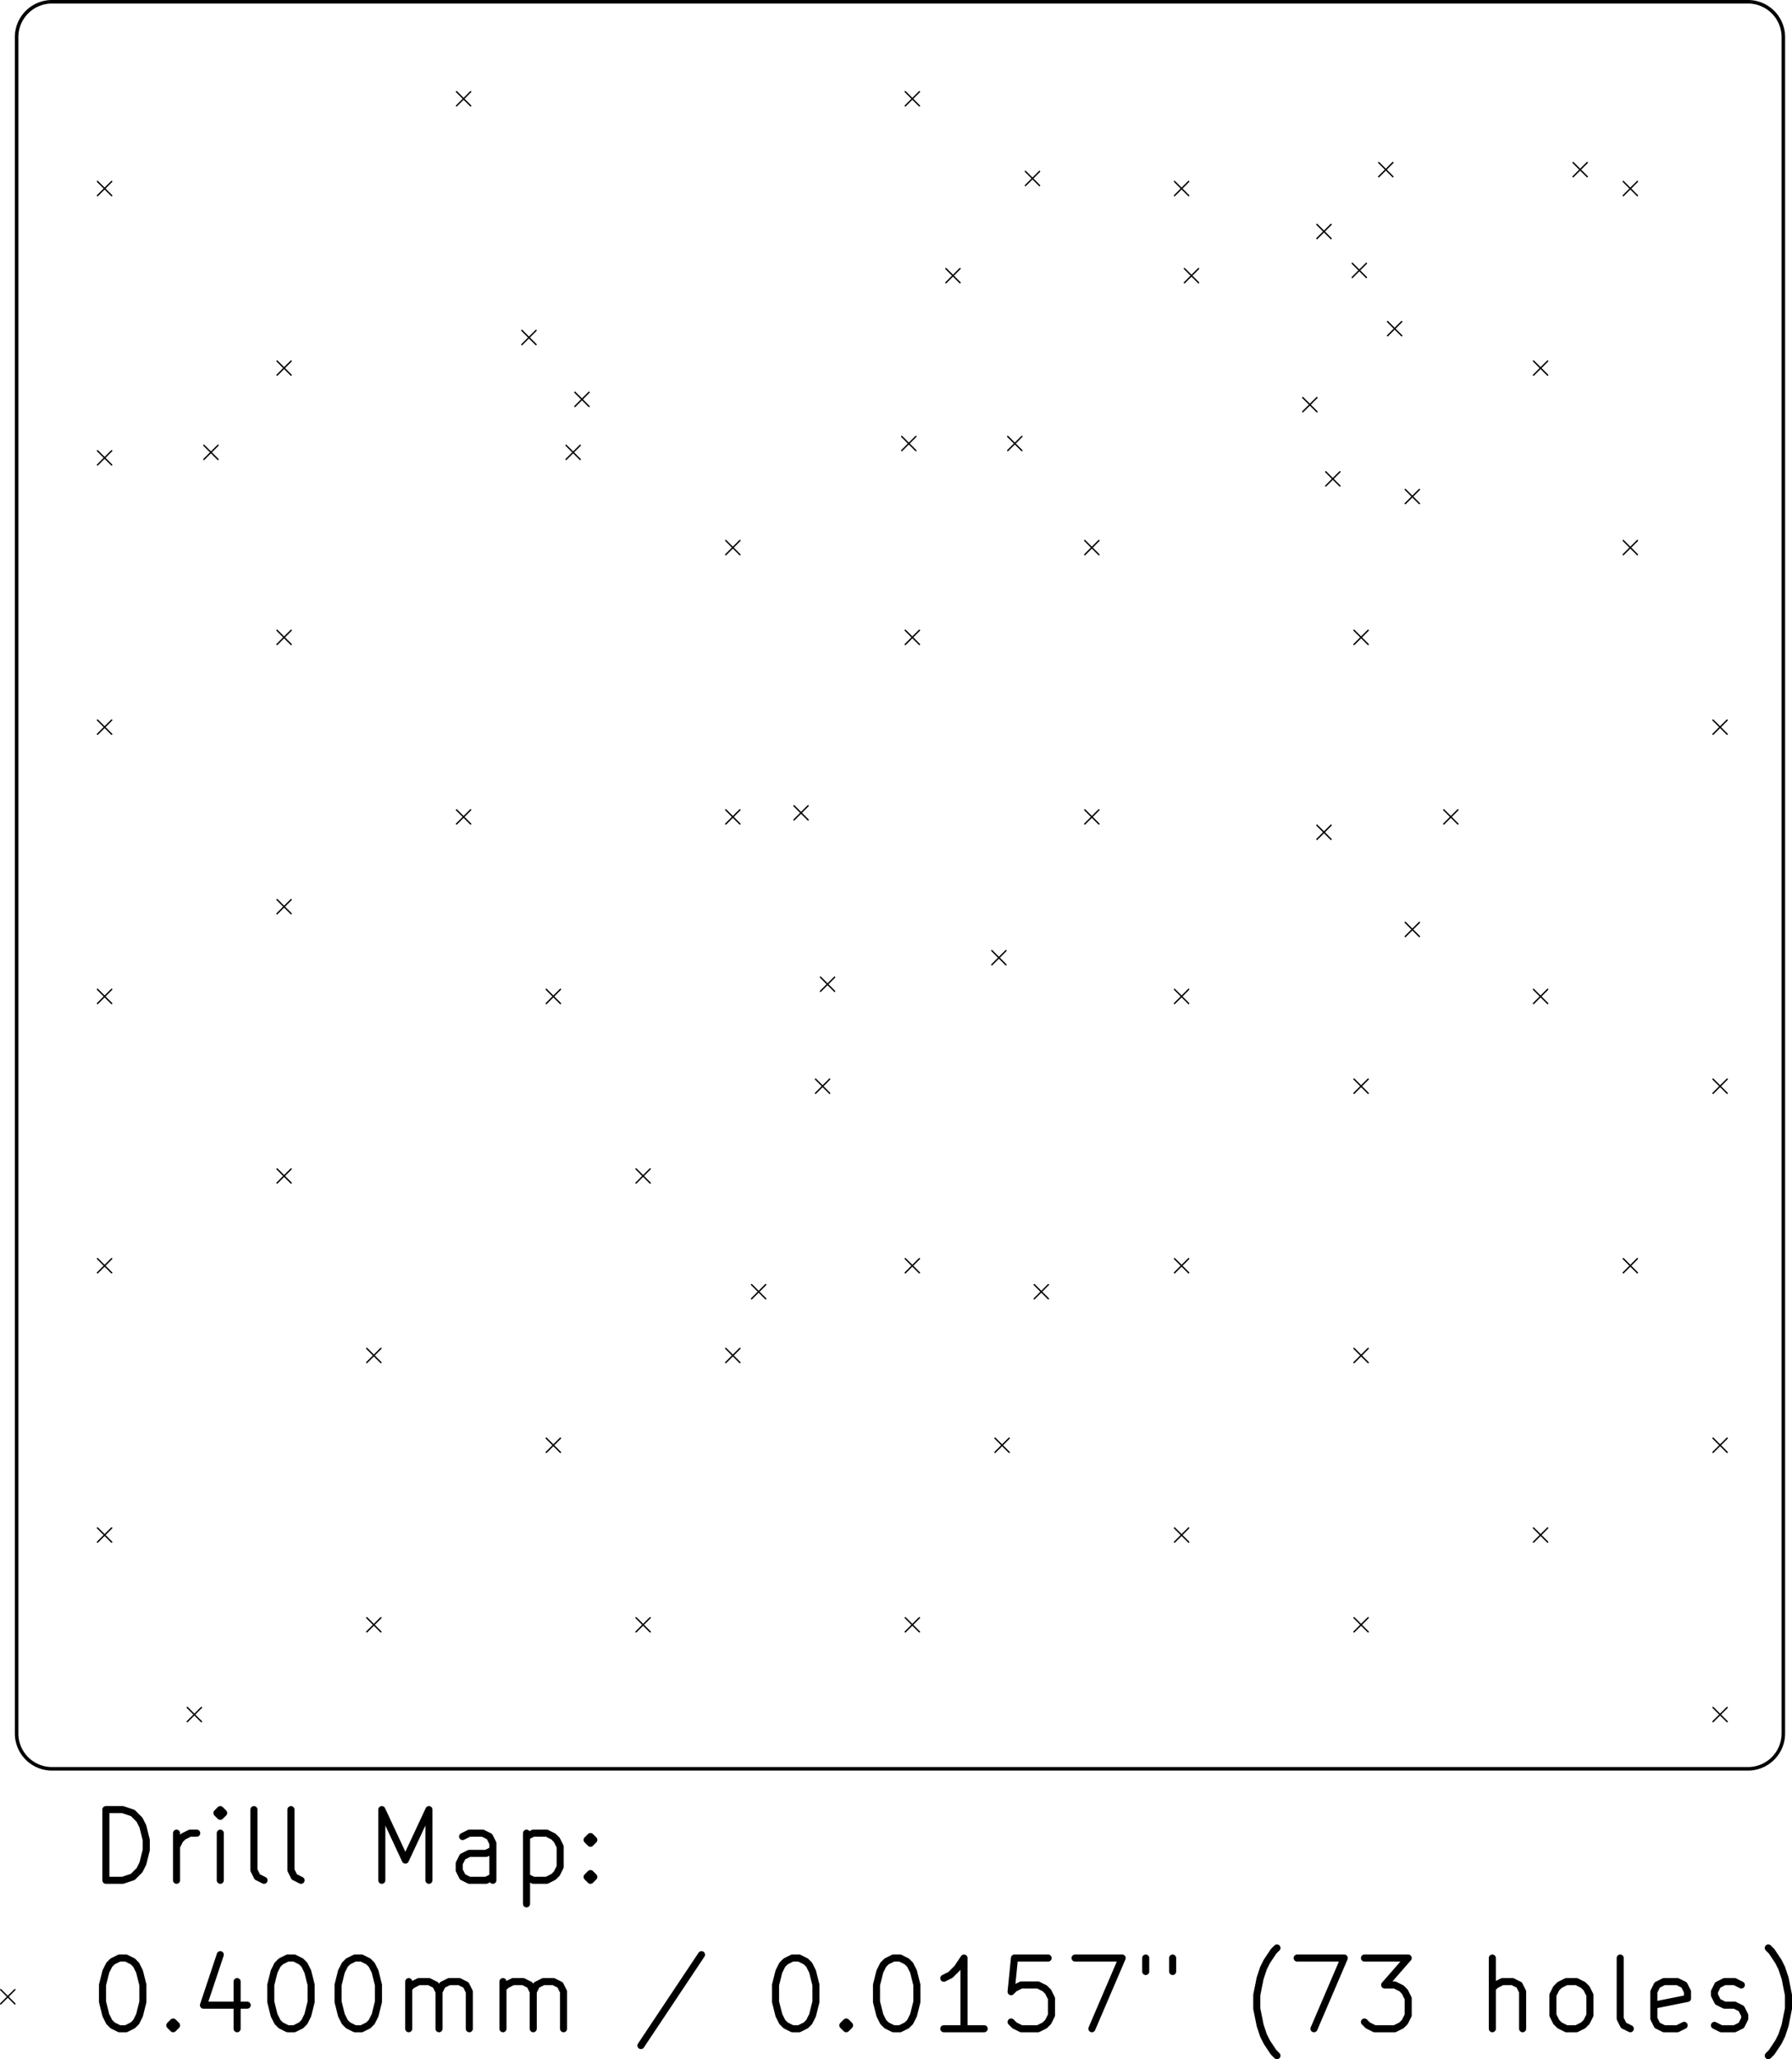 <svg version="1.1" xmlns="http://www.w3.org/2000/svg" xmlns:xlink="http://www.w3.org/1999/xlink" stroke-linecap="round" stroke-linejoin="round" stroke-width="0" fill-rule="evenodd" width="50.715mm" height="58.267mm" viewBox="49530 -170716.67 50715.24 58266.67" id="j7WyOE61KjBrh289eXVG"><g transform="translate(0,-283166.67) scale(1,-1)" fill="currentColor" stroke="currentColor"><path d="M 50000 -161500 A 1000 1000 0 0 1 51000 -162500 M 51000 -112500 A 1000 1000 0 0 1 50000 -113500 M 99000 -162500 51000 -162500 M 50000 -161500 50000 -113500 M 100000 -113500 100000 -161500 M 99000 -162500 A 1000 1000 0 0 1 100000 -161500 M 99000 -112500 51000 -112500 M 100000 -113500 A 1000 1000 0 0 1 99000 -112500" fill="none" stroke-width="100"/><path d="M 52290 -117585 52690 -117985 M 52690 -117585 52290 -117985 M 52290 -125205 52690 -125605 M 52690 -125205 52290 -125605 M 52290 -132825 52690 -133225 M 52690 -132825 52290 -133225 M 52290 -140445 52690 -140845 M 52690 -140445 52290 -140845 M 52290 -148065 52690 -148465 M 52690 -148065 52290 -148465 M 52290 -155685 52690 -156085 M 52690 -155685 52290 -156085 M 54830 -160765 55230 -161165 M 55230 -160765 54830 -161165 M 55300 -125050 55700 -125450 M 55700 -125050 55300 -125450 M 57370 -122665 57770 -123065 M 57770 -122665 57370 -123065 M 57370 -130285 57770 -130685 M 57770 -130285 57370 -130685 M 57370 -137905 57770 -138305 M 57770 -137905 57370 -138305 M 57370 -145525 57770 -145925 M 57770 -145525 57370 -145925 M 59910 -150605 60310 -151005 M 60310 -150605 59910 -151005 M 59910 -158225 60310 -158625 M 60310 -158225 59910 -158625 M 62450 -115045 62850 -115445 M 62850 -115045 62450 -115445 M 62450 -135365 62850 -135765 M 62850 -135365 62450 -135765 M 64300 -121800 64700 -122200 M 64700 -121800 64300 -122200 M 64990 -140445 65390 -140845 M 65390 -140445 64990 -140845 M 64990 -153145 65390 -153545 M 65390 -153145 64990 -153545 M 65550 -125050 65950 -125450 M 65950 -125050 65550 -125450 M 65800 -123550 66200 -123950 M 66200 -123550 65800 -123950 M 67530 -145525 67930 -145925 M 67930 -145525 67530 -145925 M 67530 -158225 67930 -158625 M 67930 -158225 67530 -158625 M 70070 -127745 70470 -128145 M 70470 -127745 70070 -128145 M 70070 -135365 70470 -135765 M 70470 -135365 70070 -135765 M 70070 -150605 70470 -151005 M 70470 -150605 70070 -151005 M 70800 -148800 71200 -149200 M 71200 -148800 70800 -149200 M 72000 -135250.45 72400 -135650.45 M 72400 -135250.45 72000 -135650.45 M 72610 -142985 73010 -143385 M 73010 -142985 72610 -143385 M 72750.45 -140100 73150.45 -140500 M 73150.45 -140100 72750.45 -140500 M 75050 -124800 75450 -125200 M 75450 -124800 75050 -125200 M 75150 -115045 75550 -115445 M 75550 -115045 75150 -115445 M 75150 -130285 75550 -130685 M 75550 -130285 75150 -130685 M 75150 -148065 75550 -148465 M 75550 -148065 75150 -148465 M 75150 -158225 75550 -158625 M 75550 -158225 75150 -158625 M 76300 -120050 76700 -120450 M 76700 -120050 76300 -120450 M 77600 -139349.55 78000 -139749.55 M 78000 -139349.55 77600 -139749.55 M 77690 -153145 78090 -153545 M 78090 -153145 77690 -153545 M 78050 -124800 78450 -125200 M 78450 -124800 78050 -125200 M 78550 -117300 78950 -117700 M 78950 -117300 78550 -117700 M 78800 -148800 79200 -149200 M 79200 -148800 78800 -149200 M 80230 -127745 80630 -128145 M 80630 -127745 80230 -128145 M 80230 -135365 80630 -135765 M 80630 -135365 80230 -135765 M 82770 -117585 83170 -117985 M 83170 -117585 82770 -117985 M 82770 -140445 83170 -140845 M 83170 -140445 82770 -140845 M 82770 -148065 83170 -148465 M 83170 -148065 82770 -148465 M 82770 -155685 83170 -156085 M 83170 -155685 82770 -156085 M 83050 -120050 83450 -120450 M 83450 -120050 83050 -120450 M 86400 -123700 86800 -124100 M 86800 -123700 86400 -124100 M 86800 -118800 87200 -119200 M 87200 -118800 86800 -119200 M 86800 -135800 87200 -136200 M 87200 -135800 86800 -136200 M 87050 -125800 87450 -126200 M 87450 -125800 87050 -126200 M 87800 -119900.5 88200 -120300.5 M 88200 -119900.5 87800 -120300.5 M 87850 -130285 88250 -130685 M 88250 -130285 87850 -130685 M 87850 -142985 88250 -143385 M 88250 -142985 87850 -143385 M 87850 -150605 88250 -151005 M 88250 -150605 87850 -151005 M 87850 -158225 88250 -158625 M 88250 -158225 87850 -158625 M 88550 -117050 88950 -117450 M 88950 -117050 88550 -117450 M 88800 -121550 89200 -121950 M 89200 -121550 88800 -121950 M 89300 -126300 89700 -126700 M 89700 -126300 89300 -126700 M 89300 -138550 89700 -138950 M 89700 -138550 89300 -138950 M 90390 -135365 90790 -135765 M 90790 -135365 90390 -135765 M 92930 -122665 93330 -123065 M 93330 -122665 92930 -123065 M 92930 -140445 93330 -140845 M 93330 -140445 92930 -140845 M 92930 -155685 93330 -156085 M 93330 -155685 92930 -156085 M 94050 -117050 94450 -117450 M 94450 -117050 94050 -117450 M 95470 -117585 95870 -117985 M 95870 -117585 95470 -117985 M 95470 -127745 95870 -128145 M 95870 -127745 95470 -128145 M 95470 -148065 95870 -148465 M 95870 -148065 95470 -148465 M 98010 -132825 98410 -133225 M 98410 -132825 98010 -133225 M 98010 -142985 98410 -143385 M 98410 -142985 98010 -143385 M 98010 -153145 98410 -153545 M 98410 -153145 98010 -153545 M 98010 -160765 98410 -161165 M 98410 -160765 98010 -161165" fill="none" stroke-width="40"/><path d="M 52526.19 -165654.76 52526.19 -163654.76 53002.38 -163654.76 53288.1 -163750 53478.57 -163940.48 53573.81 -164130.95 53669.05 -164511.9 53669.05 -164797.62 53573.81 -165178.57 53478.57 -165369.05 53288.1 -165559.52 53002.38 -165654.76 52526.19 -165654.76 M 54526.19 -165654.76 54526.19 -164321.43 M 54526.19 -164702.38 54621.43 -164511.9 54716.67 -164416.67 54907.14 -164321.43 55097.62 -164321.43 M 55764.29 -165654.76 55764.29 -164321.43 M 55764.29 -163654.76 55669.05 -163750 55764.29 -163845.24 55859.52 -163750 55764.29 -163654.76 55764.29 -163845.24 M 57002.38 -165654.76 56811.9 -165559.52 56716.67 -165369.05 56716.67 -163654.76 M 58050 -165654.76 57859.52 -165559.52 57764.28 -165369.05 57764.28 -163654.76 M 60335.71 -165654.76 60335.71 -163654.76 61002.38 -165083.33 61669.05 -163654.76 61669.05 -165654.76 M 63478.57 -165654.76 63478.57 -164607.14 63383.33 -164416.67 63192.86 -164321.43 62811.9 -164321.43 62621.43 -164416.67 M 63478.57 -165559.52 63288.09 -165654.76 62811.9 -165654.76 62621.43 -165559.52 62526.19 -165369.05 62526.19 -165178.57 62621.43 -164988.09 62811.9 -164892.86 63288.09 -164892.86 63478.57 -164797.62 M 64430.95 -164321.43 64430.95 -166321.43 M 64430.95 -164416.67 64621.43 -164321.43 65002.38 -164321.43 65192.86 -164416.67 65288.09 -164511.9 65383.33 -164702.38 65383.33 -165273.81 65288.09 -165464.28 65192.86 -165559.52 65002.38 -165654.76 64621.43 -165654.76 64430.95 -165559.52 M 66240.48 -165464.28 66335.71 -165559.52 66240.48 -165654.76 66145.24 -165559.52 66240.48 -165464.28 66240.48 -165654.76 M 66240.48 -164416.67 66335.71 -164511.9 66240.48 -164607.14 66145.24 -164511.9 66240.48 -164416.67 66240.48 -164607.14" fill="none" stroke-width="200"/><path d="M 49550 -168750 49950 -169150 M 49950 -168750 49550 -169150" fill="none" stroke-width="40"/><path d="M 52907.14 -167854.76 53097.62 -167854.76 53288.1 -167950 53383.33 -168045.24 53478.57 -168235.71 53573.81 -168616.67 53573.81 -169092.86 53478.57 -169473.81 53383.33 -169664.29 53288.1 -169759.52 53097.62 -169854.76 52907.14 -169854.76 52716.67 -169759.52 52621.43 -169664.29 52526.19 -169473.81 52430.95 -169092.86 52430.95 -168616.67 52526.19 -168235.71 52621.43 -168045.24 52716.67 -167950 52907.14 -167854.76 M 54430.95 -169664.29 54526.19 -169759.52 54430.95 -169854.76 54335.71 -169759.52 54430.95 -169664.29 54430.95 -169854.76 M 56240.48 -168521.43 56240.48 -169854.76 M 55764.29 -167759.52 55288.1 -169188.1 56526.19 -169188.1 M 57669.05 -167854.76 57859.52 -167854.76 58050 -167950 58145.24 -168045.24 58240.48 -168235.71 58335.71 -168616.67 58335.71 -169092.86 58240.48 -169473.81 58145.24 -169664.29 58050 -169759.52 57859.52 -169854.76 57669.05 -169854.76 57478.57 -169759.52 57383.33 -169664.29 57288.09 -169473.81 57192.86 -169092.86 57192.86 -168616.67 57288.09 -168235.71 57383.33 -168045.24 57478.57 -167950 57669.05 -167854.76 M 59573.81 -167854.76 59764.28 -167854.76 59954.76 -167950 60050 -168045.24 60145.24 -168235.71 60240.48 -168616.67 60240.48 -169092.86 60145.24 -169473.81 60050 -169664.29 59954.76 -169759.52 59764.28 -169854.76 59573.81 -169854.76 59383.33 -169759.52 59288.09 -169664.29 59192.86 -169473.81 59097.62 -169092.86 59097.62 -168616.67 59192.86 -168235.71 59288.09 -168045.24 59383.33 -167950 59573.81 -167854.76 M 61097.62 -169854.76 61097.62 -168521.43 M 61097.62 -168711.9 61192.86 -168616.67 61383.33 -168521.43 61669.05 -168521.43 61859.52 -168616.67 61954.76 -168807.14 61954.76 -169854.76 M 61954.76 -168807.14 62050 -168616.67 62240.48 -168521.43 62526.19 -168521.43 62716.67 -168616.67 62811.9 -168807.14 62811.9 -169854.76 M 63764.28 -169854.76 63764.28 -168521.43 M 63764.28 -168711.9 63859.52 -168616.67 64050 -168521.43 64335.71 -168521.43 64526.19 -168616.67 64621.43 -168807.14 64621.43 -169854.76 M 64621.43 -168807.14 64716.67 -168616.67 64907.14 -168521.43 65192.86 -168521.43 65383.33 -168616.67 65478.57 -168807.14 65478.57 -169854.76 M 69383.33 -167759.52 67669.05 -170330.95 M 71954.76 -167854.76 72145.24 -167854.76 72335.71 -167950 72430.95 -168045.24 72526.19 -168235.71 72621.43 -168616.67 72621.43 -169092.86 72526.19 -169473.81 72430.95 -169664.29 72335.71 -169759.52 72145.24 -169854.76 71954.76 -169854.76 71764.28 -169759.52 71669.05 -169664.29 71573.81 -169473.81 71478.57 -169092.86 71478.57 -168616.67 71573.81 -168235.71 71669.05 -168045.24 71764.28 -167950 71954.76 -167854.76 M 73478.57 -169664.29 73573.81 -169759.52 73478.57 -169854.76 73383.33 -169759.52 73478.57 -169664.29 73478.57 -169854.76 M 74811.9 -167854.76 75002.38 -167854.76 75192.86 -167950 75288.09 -168045.24 75383.33 -168235.71 75478.57 -168616.67 75478.57 -169092.86 75383.33 -169473.81 75288.09 -169664.29 75192.86 -169759.52 75002.38 -169854.76 74811.9 -169854.76 74621.43 -169759.52 74526.19 -169664.29 74430.95 -169473.81 74335.71 -169092.86 74335.71 -168616.67 74430.95 -168235.71 74526.19 -168045.24 74621.43 -167950 74811.9 -167854.76 M 77383.33 -169854.76 76240.48 -169854.76 M 76811.9 -169854.76 76811.9 -167854.76 76621.43 -168140.48 76430.95 -168330.95 76240.48 -168426.19 M 79192.86 -167854.76 78240.48 -167854.76 78145.24 -168807.14 78240.48 -168711.9 78430.95 -168616.67 78907.14 -168616.67 79097.62 -168711.9 79192.86 -168807.14 79288.09 -168997.62 79288.09 -169473.81 79192.86 -169664.29 79097.62 -169759.52 78907.14 -169854.76 78430.95 -169854.76 78240.48 -169759.52 78145.24 -169664.29 M 79954.76 -167854.76 81288.09 -167854.76 80430.95 -169854.76 M 81954.76 -167854.76 81954.76 -168235.71 M 82716.67 -167854.76 82716.67 -168235.71 M 85669.05 -170616.67 85573.81 -170521.43 85383.33 -170235.71 85288.1 -170045.24 85192.86 -169759.52 85097.62 -169283.33 85097.62 -168902.38 85192.86 -168426.19 85288.1 -168140.48 85383.33 -167950 85573.81 -167664.28 85669.05 -167569.05 M 86240.48 -167854.76 87573.81 -167854.76 86716.67 -169854.76 M 88145.24 -167854.76 89383.33 -167854.76 88716.67 -168616.67 89002.38 -168616.67 89192.86 -168711.9 89288.1 -168807.14 89383.33 -168997.62 89383.33 -169473.81 89288.1 -169664.29 89192.86 -169759.52 89002.38 -169854.76 88430.95 -169854.76 88240.48 -169759.52 88145.24 -169664.29 M 91764.29 -169854.76 91764.29 -167854.76 M 92621.43 -169854.76 92621.43 -168807.14 92526.19 -168616.67 92335.71 -168521.43 92050 -168521.43 91859.52 -168616.67 91764.29 -168711.9 M 93859.52 -169854.76 93669.05 -169759.52 93573.81 -169664.29 93478.57 -169473.81 93478.57 -168902.38 93573.81 -168711.9 93669.05 -168616.67 93859.52 -168521.43 94145.24 -168521.43 94335.71 -168616.67 94430.95 -168711.9 94526.19 -168902.38 94526.19 -169473.81 94430.95 -169664.29 94335.71 -169759.52 94145.24 -169854.76 93859.52 -169854.76 M 95669.05 -169854.76 95478.57 -169759.52 95383.33 -169569.05 95383.33 -167854.76 M 97192.86 -169759.52 97002.38 -169854.76 96621.43 -169854.76 96430.95 -169759.52 96335.71 -169569.05 96335.71 -168807.14 96430.95 -168616.67 96621.43 -168521.43 97002.38 -168521.43 97192.86 -168616.67 97288.1 -168807.14 97288.1 -168997.62 96335.71 -169188.1 M 98050 -169759.52 98240.48 -169854.76 98621.43 -169854.76 98811.9 -169759.52 98907.14 -169569.05 98907.14 -169473.81 98811.9 -169283.33 98621.43 -169188.1 98335.71 -169188.1 98145.24 -169092.86 98050 -168902.38 98050 -168807.14 98145.24 -168616.67 98335.71 -168521.43 98621.43 -168521.43 98811.9 -168616.67 M 99573.81 -170616.67 99669.05 -170521.43 99859.52 -170235.71 99954.76 -170045.24 100050 -169759.52 100145.24 -169283.33 100145.24 -168902.38 100050 -168426.19 99954.76 -168140.48 99859.52 -167950 99669.05 -167664.28 99573.81 -167569.05" fill="none" stroke-width="200"/></g></svg>